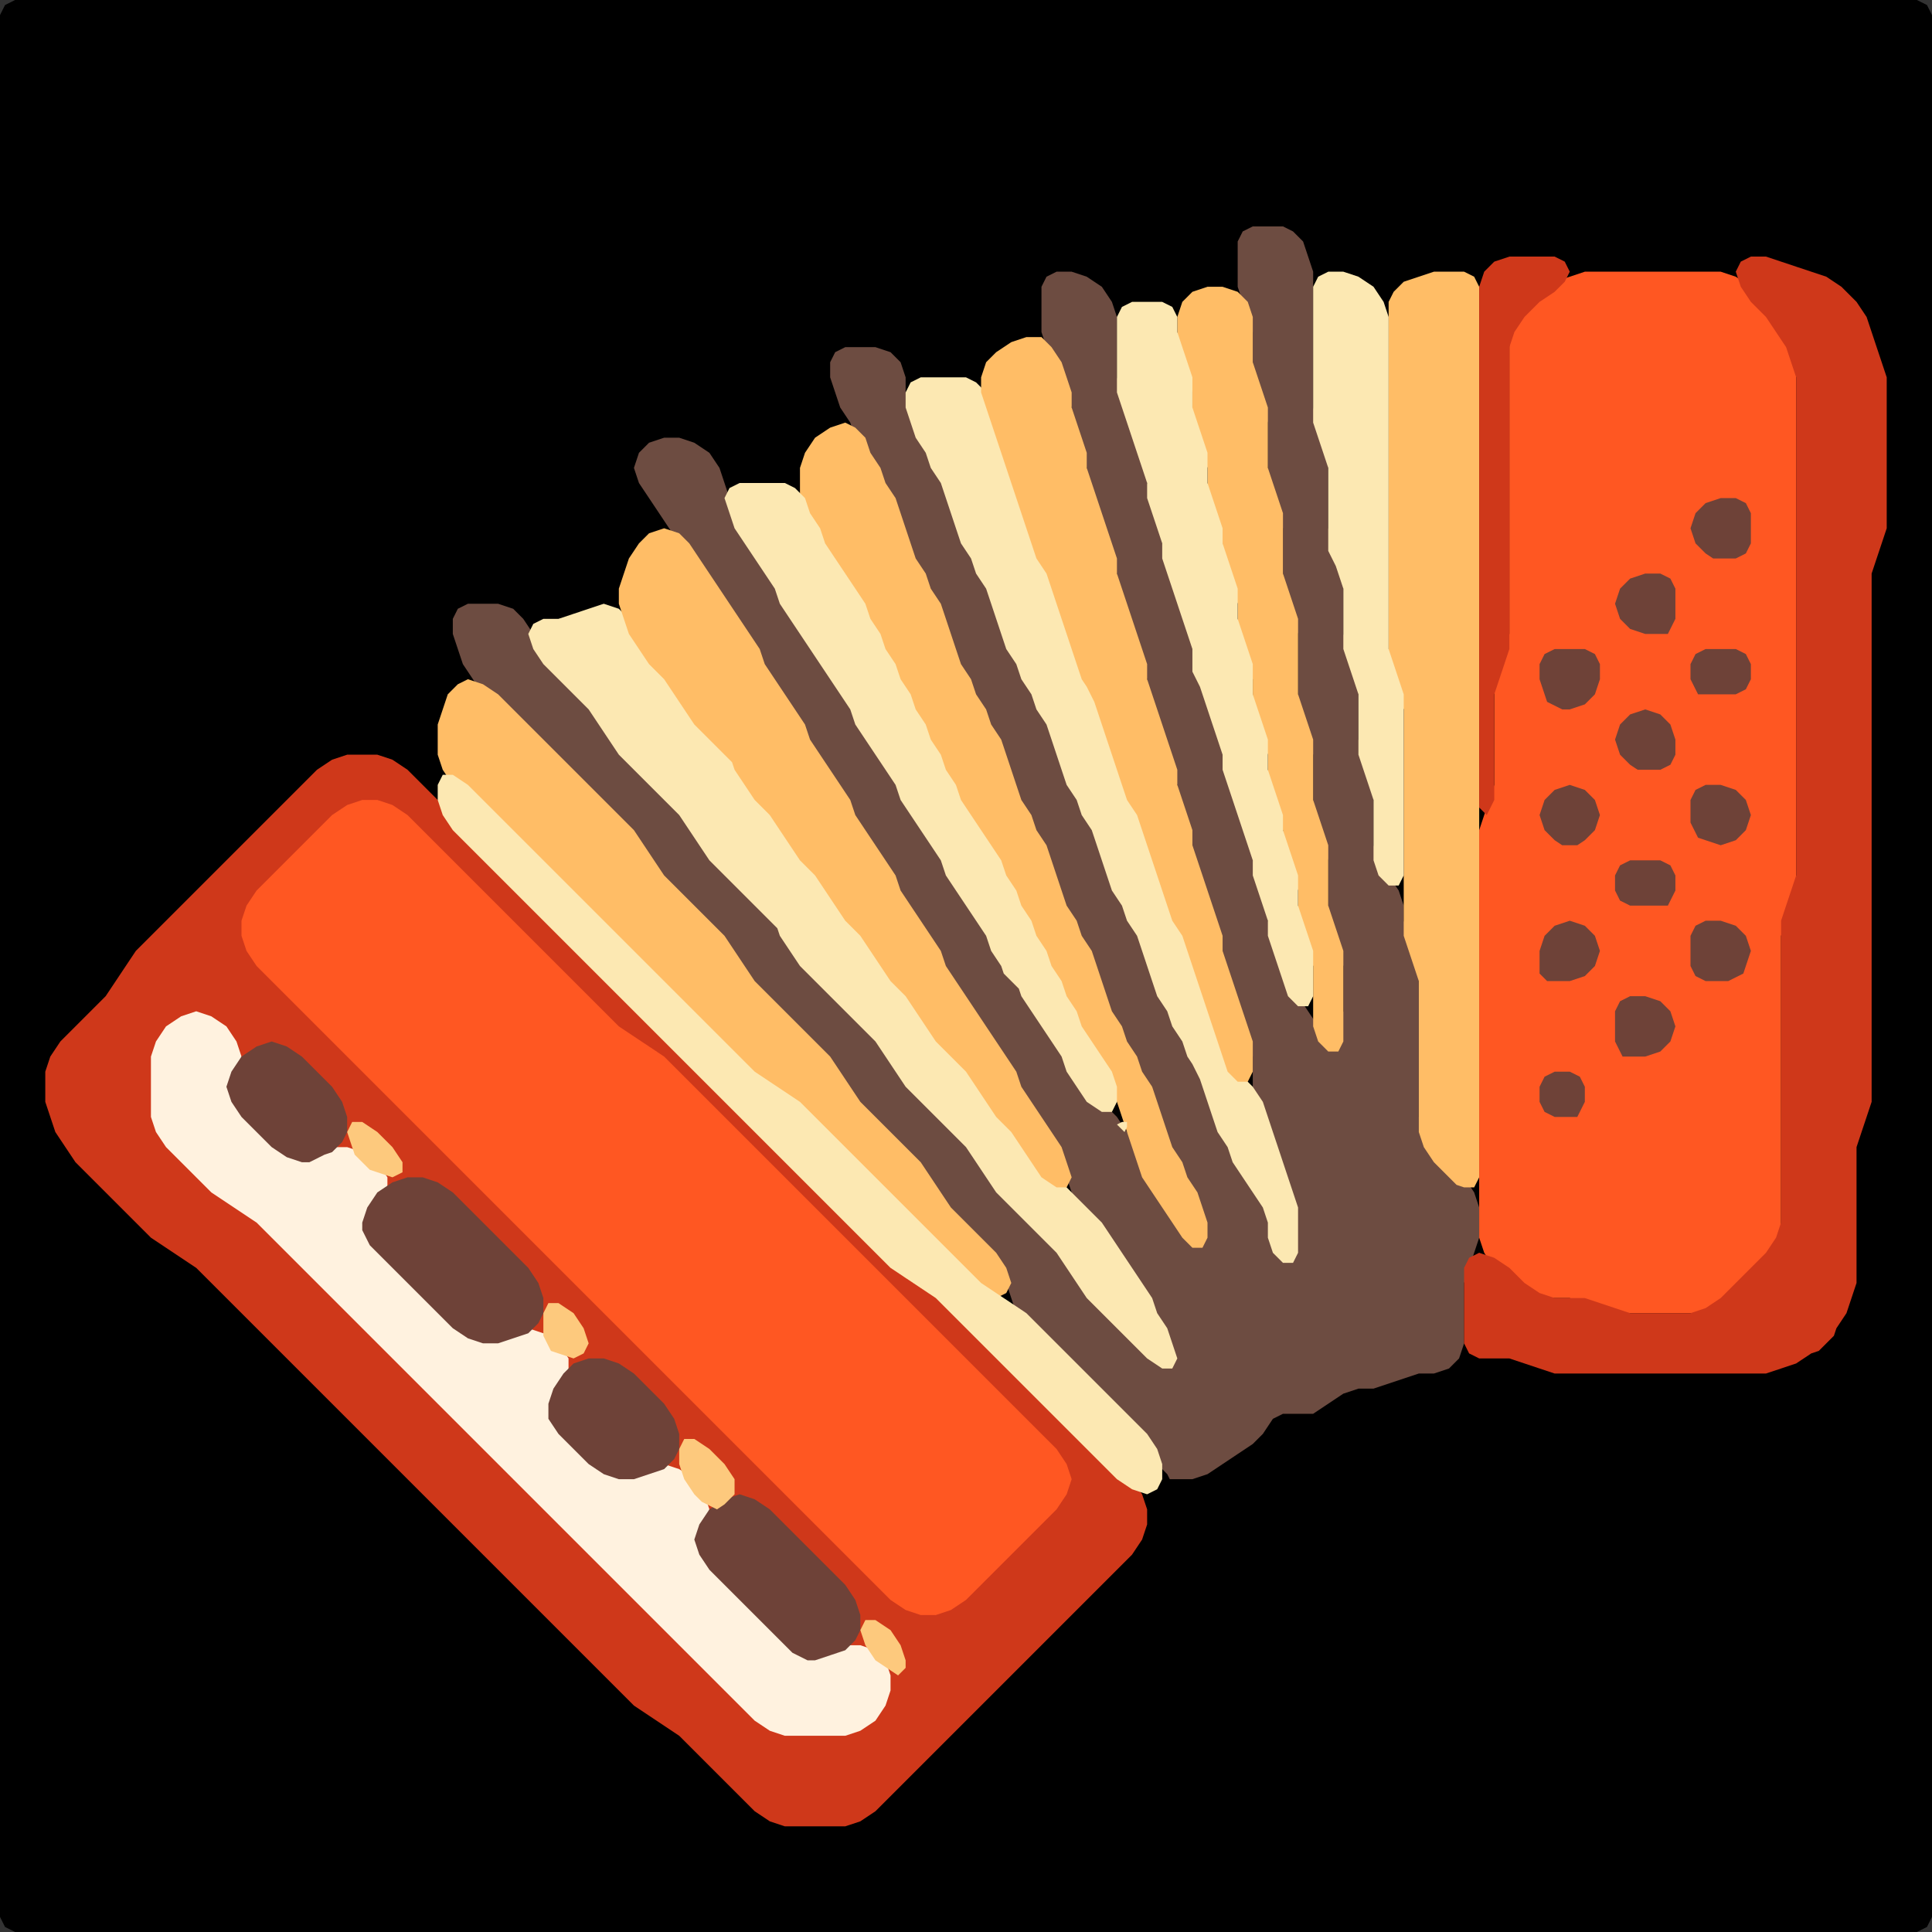 <?xml version="1.0" encoding="UTF-8" standalone="no"?>
<!DOCTYPE svg PUBLIC "-//W3C//DTD SVG 1.1//EN"
"http://www.w3.org/Graphics/SVG/1.1/DTD/svg11.dtd">
<svg width="128" height="128" xmlns="http://www.w3.org/2000/svg" version="1.1">
<rect width="100%" height="100%" fill="#333333" stroke="none"/>
<path d="M 5.5 128.0 L 6.0 128.0 L 7.0 128.0 L 8.0 128.0 L 9.0 128.0 L 10.0 128.0 L 11.0 128.0 L 12.0 128.0 L 13.0 128.0 L 14.0 128.0 L 15.0 128.0 L 16.0 128.0 L 17.0 128.0 L 18.0 128.0 L 19.0 128.0 L 20.0 128.0 L 21.0 128.0 L 22.0 128.0 L 23.0 128.0 L 24.0 128.0 L 25.0 128.0 L 26.0 128.0 L 27.0 128.0 L 28.0 128.0 L 29.0 128.0 L 30.0 128.0 L 31.0 128.0 L 32.0 128.0 L 33.0 128.0 L 34.0 128.0 L 35.0 128.0 L 36.0 128.0 L 37.0 128.0 L 38.0 128.0 L 39.0 128.0 L 40.0 128.0 L 41.0 128.0 L 42.0 128.0 L 43.0 128.0 L 44.0 128.0 L 45.0 128.0 L 46.0 128.0 L 47.0 128.0 L 48.0 128.0 L 49.0 128.0 L 50.0 128.0 L 51.0 128.0 L 52.0 128.0 L 53.0 128.0 L 54.0 128.0 L 55.0 128.0 L 56.0 128.0 L 57.0 128.0 L 58.0 128.0 L 59.0 128.0 L 60.0 128.0 L 61.0 128.0 L 62.0 128.0 L 63.0 128.0 L 64.0 128.0 L 65.0 128.0 L 66.0 128.0 L 67.0 128.0 L 68.0 128.0 L 69.0 128.0 L 70.0 128.0 L 71.0 128.0 L 72.0 128.0 L 73.0 128.0 L 74.0 128.0 L 75.0 128.0 L 76.0 128.0 L 77.0 128.0 L 78.0 128.0 L 79.0 128.0 L 80.0 128.0 L 81.0 128.0 L 82.0 128.0 L 83.0 128.0 L 84.0 128.0 L 85.0 128.0 L 86.0 128.0 L 87.0 128.0 L 88.0 128.0 L 89.0 128.0 L 90.0 128.0 L 91.0 128.0 L 92.0 128.0 L 93.0 128.0 L 94.0 128.0 L 95.0 128.0 L 96.0 128.0 L 97.0 128.0 L 98.0 128.0 L 99.0 128.0 L 100.0 128.0 L 101.0 128.0 L 102.0 128.0 L 103.0 128.0 L 104.0 128.0 L 105.0 128.0 L 106.0 128.0 L 107.0 128.0 L 108.0 128.0 L 109.0 128.0 L 110.0 128.0 L 111.0 128.0 L 112.0 128.0 L 113.0 128.0 L 114.0 128.0 L 115.0 128.0 L 116.0 128.0 L 117.0 128.0 L 118.0 128.0 L 119.0 128.0 L 120.0 128.0 L 121.0 128.0 L 122.0 128.0 L 123.0 128.0 L 124.0 128.0 L 125.0 128.0 L 126.0 128.0 L 127.0 128.0 L 127.667 127.667 L 128.0 127.0 L 128.0 126.0 L 128.0 125.0 L 128.0 124.0 L 128.0 123.0 L 128.0 122.0 L 128.0 121.0 L 128.0 120.0 L 128.0 119.0 L 128.0 118.0 L 128.0 117.0 L 128.0 116.0 L 128.0 115.0 L 128.0 114.0 L 128.0 113.0 L 128.0 112.0 L 128.0 111.0 L 128.0 110.0 L 128.0 109.0 L 128.0 108.0 L 128.0 107.0 L 128.0 106.0 L 128.0 105.0 L 128.0 104.0 L 128.0 103.0 L 128.0 102.0 L 128.0 101.0 L 128.0 100.0 L 128.0 99.0 L 128.0 98.0 L 128.0 97.0 L 128.0 96.0 L 128.0 95.0 L 128.0 94.0 L 128.0 93.0 L 128.0 92.0 L 128.0 91.0 L 128.0 90.0 L 128.0 89.0 L 128.0 88.0 L 128.0 87.0 L 128.0 86.0 L 128.0 85.0 L 128.0 84.0 L 128.0 83.0 L 128.0 82.0 L 128.0 81.0 L 128.0 80.0 L 128.0 79.0 L 128.0 78.0 L 128.0 77.0 L 128.0 76.0 L 128.0 75.0 L 128.0 74.0 L 128.0 73.0 L 128.0 72.0 L 128.0 71.0 L 128.0 70.0 L 128.0 69.0 L 128.0 68.0 L 128.0 67.0 L 128.0 66.0 L 128.0 65.0 L 128.0 64.0 L 128.0 63.0 L 128.0 62.0 L 128.0 61.0 L 128.0 60.0 L 128.0 59.0 L 128.0 58.0 L 128.0 57.0 L 128.0 56.0 L 128.0 55.0 L 128.0 54.0 L 128.0 53.0 L 128.0 52.0 L 128.0 51.0 L 128.0 50.0 L 128.0 49.0 L 128.0 48.0 L 128.0 47.0 L 128.0 46.0 L 128.0 45.0 L 128.0 44.0 L 128.0 43.0 L 128.0 42.0 L 128.0 41.0 L 128.0 40.0 L 128.0 39.0 L 128.0 38.0 L 128.0 37.0 L 128.0 36.0 L 128.0 35.0 L 128.0 34.0 L 128.0 33.0 L 128.0 32.0 L 128.0 31.0 L 128.0 30.0 L 128.0 29.0 L 128.0 28.0 L 128.0 27.0 L 128.0 26.0 L 128.0 25.0 L 128.0 24.0 L 128.0 23.0 L 128.0 22.0 L 128.0 21.0 L 128.0 20.0 L 128.0 19.0 L 128.0 18.0 L 128.0 17.0 L 128.0 16.0 L 128.0 15.0 L 128.0 14.0 L 128.0 13.0 L 128.0 12.0 L 128.0 11.0 L 128.0 10.0 L 128.0 9.0 L 128.0 8.0 L 128.0 7.0 L 128.0 6.0 L 128.0 5.0 L 128.0 4.0 L 128.0 3.0 L 128.0 2.0 L 128.0 1.0 L 127.667 0.333 L 127.0 0.0 L 126.0 0.0 L 125.0 0.0 L 124.0 0.0 L 123.0 0.0 L 122.0 0.0 L 121.0 0.0 L 120.0 0.0 L 119.0 0.0 L 118.0 0.0 L 117.0 0.0 L 116.0 0.0 L 115.0 0.0 L 114.0 0.0 L 113.0 0.0 L 112.0 0.0 L 111.0 0.0 L 110.0 0.0 L 109.0 0.0 L 108.0 0.0 L 107.0 0.0 L 106.0 0.0 L 105.0 0.0 L 104.0 0.0 L 103.0 0.0 L 102.0 0.0 L 101.0 0.0 L 100.0 0.0 L 99.0 0.0 L 98.0 0.0 L 97.0 0.0 L 96.0 0.0 L 95.0 0.0 L 94.0 0.0 L 93.0 0.0 L 92.0 0.0 L 91.0 0.0 L 90.0 0.0 L 89.0 0.0 L 88.0 0.0 L 87.0 0.0 L 86.0 0.0 L 85.0 0.0 L 84.0 0.0 L 83.0 0.0 L 82.0 0.0 L 81.0 0.0 L 80.0 0.0 L 79.0 0.0 L 78.0 0.0 L 77.0 0.0 L 76.0 0.0 L 75.0 0.0 L 74.0 0.0 L 73.0 0.0 L 72.0 0.0 L 71.0 0.0 L 70.0 0.0 L 69.0 0.0 L 68.0 0.0 L 67.0 0.0 L 66.0 0.0 L 65.0 0.0 L 64.0 0.0 L 63.0 0.0 L 62.0 0.0 L 61.0 0.0 L 60.0 0.0 L 59.0 0.0 L 58.0 0.0 L 57.0 0.0 L 56.0 0.0 L 55.0 0.0 L 54.0 0.0 L 53.0 0.0 L 52.0 0.0 L 51.0 0.0 L 50.0 0.0 L 49.0 0.0 L 48.0 0.0 L 47.0 0.0 L 46.0 0.0 L 45.0 0.0 L 44.0 0.0 L 43.0 0.0 L 42.0 0.0 L 41.0 0.0 L 40.0 0.0 L 39.0 0.0 L 38.0 0.0 L 37.0 0.0 L 36.0 0.0 L 35.0 0.0 L 34.0 0.0 L 33.0 0.0 L 32.0 0.0 L 31.0 0.0 L 30.0 0.0 L 29.0 0.0 L 28.0 0.0 L 27.0 0.0 L 26.0 0.0 L 25.0 0.0 L 24.0 0.0 L 23.0 0.0 L 22.0 0.0 L 21.0 0.0 L 20.0 0.0 L 19.0 0.0 L 18.0 0.0 L 17.0 0.0 L 16.0 0.0 L 15.0 0.0 L 14.0 0.0 L 13.0 0.0 L 12.0 0.0 L 11.0 0.0 L 10.0 0.0 L 9.0 0.0 L 8.0 0.0 L 7.0 0.0 L 6.0 0.0 L 5.0 0.0 L 4.0 0.0 L 3.0 0.0 L 2.0 0.0 L 1.0 0.0 L 0.333 0.333 L 0.0 1.0 L 0.0 2.0 L 0.0 3.0 L 0.0 4.0 L 0.0 5.0 L 0.0 6.0 L 0.0 7.0 L 0.0 8.0 L 0.0 9.0 L 0.0 10.0 L 0.0 11.0 L 0.0 12.0 L 0.0 13.0 L 0.0 14.0 L 0.0 15.0 L 0.0 16.0 L 0.0 17.0 L 0.0 18.0 L 0.0 19.0 L 0.0 20.0 L 0.0 21.0 L 0.0 22.0 L 0.0 23.0 L 0.0 24.0 L 0.0 25.0 L 0.0 26.0 L 0.0 27.0 L 0.0 28.0 L 0.0 29.0 L 0.0 30.0 L 0.0 31.0 L 0.0 32.0 L 0.0 33.0 L 0.0 34.0 L 0.0 35.0 L 0.0 36.0 L 0.0 37.0 L 0.0 38.0 L 0.0 39.0 L 0.0 40.0 L 0.0 41.0 L 0.0 42.0 L 0.0 43.0 L 0.0 44.0 L 0.0 45.0 L 0.0 46.0 L 0.0 47.0 L 0.0 48.0 L 0.0 49.0 L 0.0 50.0 L 0.0 51.0 L 0.0 52.0 L 0.0 53.0 L 0.0 54.0 L 0.0 55.0 L 0.0 56.0 L 0.0 57.0 L 0.0 58.0 L 0.0 59.0 L 0.0 60.0 L 0.0 61.0 L 0.0 62.0 L 0.0 63.0 L 0.0 64.0 L 0.0 65.0 L 0.0 66.0 L 0.0 67.0 L 0.0 68.0 L 0.0 69.0 L 0.0 70.0 L 0.0 71.0 L 0.0 72.0 L 0.0 73.0 L 0.0 74.0 L 0.0 75.0 L 0.0 76.0 L 0.0 77.0 L 0.0 78.0 L 0.0 79.0 L 0.0 80.0 L 0.0 81.0 L 0.0 82.0 L 0.0 83.0 L 0.0 84.0 L 0.0 85.0 L 0.0 86.0 L 0.0 87.0 L 0.0 88.0 L 0.0 89.0 L 0.0 90.0 L 0.0 91.0 L 0.0 92.0 L 0.0 93.0 L 0.0 94.0 L 0.0 95.0 L 0.0 96.0 L 0.0 97.0 L 0.0 98.0 L 0.0 99.0 L 0.0 100.0 L 0.0 101.0 L 0.0 102.0 L 0.0 103.0 L 0.0 104.0 L 0.0 105.0 L 0.0 106.0 L 0.0 107.0 L 0.0 108.0 L 0.0 109.0 L 0.0 110.0 L 0.0 111.0 L 0.0 112.0 L 0.0 113.0 L 0.0 114.0 L 0.0 115.0 L 0.0 116.0 L 0.0 117.0 L 0.0 118.0 L 0.0 119.0 L 0.0 120.0 L 0.0 121.0 L 0.0 122.0 L 0.0 123.0 L 0.0 124.0 L 0.0 125.0 L 0.0 126.0 L 0.0 127.0 L 0.333 127.667 L 1.0 128.0 L 2.0 128.0 L 3.0 128.0 L 4.0 128.0 L 4.5 128.0 Z" stroke="none" fill="rgb(0,0,0)" />
<path d="M 78.5 98.0 L 79.0 98.0 L 80.0 97.667 L 81.0 97.0 L 82.0 96.333 L 83.0 95.667 L 83.667 95.0 L 84.333 94.0 L 85.0 93.667 L 86.0 93.667 L 87.0 93.667 L 88.0 93.0 L 89.0 92.333 L 90.0 92.0 L 91.0 92.0 L 92.0 91.667 L 93.0 91.333 L 94.0 91.0 L 95.0 91.0 L 96.0 90.667 L 96.667 90.0 L 97.0 89.0 L 97.0 88.0 L 97.0 87.0 L 97.0 86.0 L 97.0 85.0 L 97.333 84.0 L 97.667 83.0 L 98.0 82.0 L 98.0 81.0 L 98.0 80.0 L 97.667 79.0 L 97.0 78.0 L 96.0 77.0 L 95.0 76.0 L 94.333 75.0 L 94.0 74.0 L 94.0 73.0 L 94.0 72.0 L 94.0 71.0 L 94.0 70.0 L 94.0 69.0 L 94.0 68.0 L 94.0 67.0 L 94.0 66.0 L 94.0 65.0 L 94.0 64.0 L 93.667 63.0 L 93.333 62.0 L 93.0 61.0 L 93.0 60.0 L 92.667 59.0 L 92.0 58.0 L 91.333 57.0 L 91.0 56.0 L 91.0 55.0 L 91.0 54.0 L 91.0 53.0 L 91.0 52.0 L 90.667 51.0 L 90.333 50.0 L 90.0 49.0 L 90.0 48.0 L 90.0 47.0 L 90.0 46.0 L 90.0 45.0 L 89.667 44.0 L 89.333 43.0 L 89.0 42.0 L 89.0 41.0 L 89.0 40.0 L 89.0 39.0 L 89.0 38.0 L 88.667 37.0 L 88.333 36.0 L 88.0 35.0 L 88.0 34.0 L 88.0 33.0 L 88.0 32.0 L 88.0 31.0 L 88.0 30.0 L 87.667 29.0 L 87.333 28.0 L 87.0 27.0 L 87.0 26.0 L 87.0 25.0 L 87.0 24.0 L 87.0 23.0 L 87.0 22.0 L 87.0 21.0 L 87.0 20.0 L 87.0 19.0 L 87.0 18.0 L 86.667 17.0 L 86.333 16.0 L 85.667 15.333 L 85.0 15.0 L 84.0 15.0 L 83.0 15.0 L 82.333 15.333 L 82.0 16.0 L 82.0 17.0 L 82.0 18.0 L 82.0 19.0 L 82.333 20.0 L 82.667 21.0 L 83.0 22.0 L 83.0 23.0 L 83.0 24.0 L 83.0 25.0 L 83.333 26.0 L 83.667 27.0 L 84.0 28.0 L 84.0 29.0 L 84.0 30.0 L 84.0 31.0 L 84.0 32.0 L 84.333 33.0 L 84.667 34.0 L 85.0 35.0 L 85.0 36.0 L 85.0 37.0 L 85.0 38.0 L 85.0 39.0 L 85.333 40.0 L 85.667 41.0 L 86.0 42.0 L 86.0 43.0 L 86.0 44.0 L 86.0 45.0 L 86.0 46.0 L 86.0 47.0 L 86.333 48.0 L 86.667 49.0 L 87.0 50.0 L 87.0 51.0 L 87.0 52.0 L 87.0 53.0 L 87.0 54.0 L 87.333 55.0 L 87.667 56.0 L 88.0 57.0 L 88.0 58.0 L 88.0 59.0 L 88.0 60.0 L 88.0 61.0 L 88.333 62.0 L 88.667 63.0 L 89.0 64.0 L 89.0 65.0 L 89.0 66.0 L 89.0 67.0 L 88.667 68.0 L 88.0 68.333 L 87.333 68.0 L 86.667 67.0 L 86.0 66.0 L 85.333 65.0 L 85.0 64.0 L 84.667 63.0 L 84.333 62.0 L 84.0 61.0 L 84.0 60.0 L 83.667 59.0 L 83.333 58.0 L 83.0 57.0 L 83.0 56.0 L 82.667 55.0 L 82.333 54.0 L 82.0 53.0 L 81.667 52.0 L 81.333 51.0 L 81.0 50.0 L 81.0 49.0 L 80.667 48.0 L 80.333 47.0 L 80.0 46.0 L 79.667 45.0 L 79.333 44.0 L 79.0 43.0 L 79.0 42.0 L 78.667 41.0 L 78.333 40.0 L 78.0 39.0 L 77.667 38.0 L 77.333 37.0 L 77.0 36.0 L 77.0 35.0 L 76.667 34.0 L 76.333 33.0 L 76.0 32.0 L 76.0 31.0 L 75.667 30.0 L 75.333 29.0 L 75.0 28.0 L 74.667 27.0 L 74.333 26.0 L 74.0 25.0 L 74.0 24.0 L 74.0 23.0 L 74.0 22.0 L 74.0 21.0 L 73.667 20.0 L 73.0 19.0 L 72.0 18.333 L 71.0 18.0 L 70.0 18.0 L 69.333 18.333 L 69.0 19.0 L 69.0 20.0 L 69.0 21.0 L 69.0 22.0 L 69.333 23.0 L 69.667 24.0 L 70.333 25.0 L 70.667 26.0 L 71.0 27.0 L 71.0 28.0 L 71.333 29.0 L 71.667 30.0 L 72.0 31.0 L 72.0 32.0 L 72.333 33.0 L 72.667 34.0 L 73.0 35.0 L 73.333 36.0 L 73.667 37.0 L 74.0 38.0 L 74.0 39.0 L 74.333 40.0 L 74.667 41.0 L 75.0 42.0 L 75.333 43.0 L 75.667 44.0 L 76.0 45.0 L 76.0 46.0 L 76.333 47.0 L 76.667 48.0 L 77.0 49.0 L 77.333 50.0 L 77.667 51.0 L 78.0 52.0 L 78.0 53.0 L 78.333 54.0 L 78.667 55.0 L 79.0 56.0 L 79.0 57.0 L 79.333 58.0 L 79.667 59.0 L 80.0 60.0 L 80.333 61.0 L 80.667 62.0 L 81.0 63.0 L 81.0 64.0 L 81.333 65.0 L 81.667 66.0 L 82.0 67.0 L 82.333 68.0 L 82.667 69.0 L 83.0 70.0 L 83.0 71.0 L 83.0 72.0 L 83.333 73.0 L 83.667 74.0 L 84.0 75.0 L 84.333 76.0 L 84.667 77.0 L 84.667 78.0 L 84.0 78.333 L 83.0 78.0 L 82.333 77.0 L 81.667 76.0 L 81.333 75.0 L 80.667 74.0 L 80.333 73.0 L 80.0 72.0 L 79.667 71.0 L 79.333 70.0 L 78.667 69.0 L 78.333 68.0 L 77.667 67.0 L 77.333 66.0 L 76.667 65.0 L 76.333 64.0 L 76.0 63.0 L 75.667 62.0 L 75.333 61.0 L 74.667 60.0 L 74.333 59.0 L 73.667 58.0 L 73.333 57.0 L 73.0 56.0 L 72.667 55.0 L 72.333 54.0 L 71.667 53.0 L 71.333 52.0 L 70.667 51.0 L 70.333 50.0 L 70.0 49.0 L 69.667 48.0 L 69.333 47.0 L 68.667 46.0 L 68.333 45.0 L 67.667 44.0 L 67.333 43.0 L 66.667 42.0 L 66.333 41.0 L 66.0 40.0 L 65.667 39.0 L 65.333 38.0 L 64.667 37.0 L 64.333 36.0 L 63.667 35.0 L 63.333 34.0 L 63.0 33.0 L 62.667 32.0 L 62.333 31.0 L 61.667 30.0 L 61.333 29.0 L 60.667 28.0 L 60.333 27.0 L 60.0 26.0 L 60.0 25.0 L 59.667 24.0 L 59.0 23.333 L 58.0 23.0 L 57.0 23.0 L 56.0 23.0 L 55.333 23.333 L 55.0 24.0 L 55.0 25.0 L 55.333 26.0 L 55.667 27.0 L 56.333 28.0 L 56.667 29.0 L 57.333 30.0 L 57.667 31.0 L 58.333 32.0 L 58.667 33.0 L 59.333 34.0 L 59.667 35.0 L 60.0 36.0 L 60.333 37.0 L 60.667 38.0 L 61.333 39.0 L 61.667 40.0 L 62.333 41.0 L 62.667 42.0 L 63.0 43.0 L 63.333 44.0 L 63.667 45.0 L 64.333 46.0 L 64.667 47.0 L 65.333 48.0 L 65.667 49.0 L 66.333 50.0 L 66.667 51.0 L 67.0 52.0 L 67.333 53.0 L 67.667 54.0 L 68.333 55.0 L 68.667 56.0 L 69.333 57.0 L 69.667 58.0 L 70.0 59.0 L 70.333 60.0 L 70.667 61.0 L 71.333 62.0 L 71.667 63.0 L 72.333 64.0 L 72.667 65.0 L 73.0 66.0 L 73.333 67.0 L 73.667 68.0 L 74.333 69.0 L 74.667 70.0 L 75.333 71.0 L 75.667 72.0 L 76.333 73.0 L 76.667 74.0 L 77.0 75.0 L 76.667 76.0 L 76.0 76.333 L 75.333 76.0 L 74.667 75.0 L 74.0 74.0 L 73.0 73.0 L 72.0 72.0 L 71.333 71.0 L 70.667 70.0 L 70.333 69.0 L 69.667 68.0 L 69.0 67.0 L 68.333 66.0 L 67.667 65.0 L 67.0 64.0 L 66.333 63.0 L 65.667 62.0 L 65.333 61.0 L 64.667 60.0 L 64.0 59.0 L 63.333 58.0 L 62.667 57.0 L 62.333 56.0 L 61.667 55.0 L 61.0 54.0 L 60.333 53.0 L 59.667 52.0 L 59.333 51.0 L 58.667 50.0 L 58.0 49.0 L 57.333 48.0 L 56.667 47.0 L 56.333 46.0 L 55.667 45.0 L 55.0 44.0 L 54.333 43.0 L 53.667 42.0 L 53.0 41.0 L 52.333 40.0 L 51.667 39.0 L 51.333 38.0 L 50.667 37.0 L 50.0 36.0 L 49.333 35.0 L 48.667 34.0 L 48.333 33.0 L 48.0 32.0 L 47.667 31.0 L 47.0 30.0 L 46.0 29.333 L 45.0 29.0 L 44.0 29.0 L 43.0 29.333 L 42.333 30.0 L 42.0 31.0 L 42.333 32.0 L 43.0 33.0 L 43.667 34.0 L 44.333 35.0 L 45.0 36.0 L 45.667 37.0 L 46.333 38.0 L 47.0 39.0 L 47.667 40.0 L 48.333 41.0 L 49.0 42.0 L 49.667 43.0 L 50.333 44.0 L 50.667 45.0 L 51.333 46.0 L 52.0 47.0 L 52.667 48.0 L 53.333 49.0 L 53.667 50.0 L 54.333 51.0 L 55.0 52.0 L 55.667 53.0 L 56.333 54.0 L 56.667 55.0 L 57.333 56.0 L 58.0 57.0 L 58.667 58.0 L 59.333 59.0 L 59.667 60.0 L 60.333 61.0 L 61.0 62.0 L 61.667 63.0 L 62.333 64.0 L 62.667 65.0 L 63.333 66.0 L 64.0 67.0 L 64.667 68.0 L 65.333 69.0 L 66.0 70.0 L 66.667 71.0 L 67.333 72.0 L 67.667 73.0 L 68.333 74.0 L 69.0 75.0 L 69.667 76.0 L 70.333 77.0 L 70.667 78.0 L 71.0 79.0 L 71.333 80.0 L 72.0 81.0 L 73.0 82.0 L 73.667 83.0 L 74.333 84.0 L 75.0 85.0 L 75.667 86.0 L 75.667 87.0 L 75.0 87.333 L 74.0 87.0 L 73.0 86.0 L 72.0 85.0 L 71.333 84.0 L 70.667 83.0 L 70.0 82.0 L 69.0 81.0 L 68.0 80.0 L 67.0 79.0 L 66.0 78.0 L 65.333 77.0 L 64.667 76.0 L 64.0 75.0 L 63.0 74.0 L 62.0 73.0 L 61.0 72.0 L 60.0 71.0 L 59.333 70.0 L 58.667 69.0 L 58.0 68.0 L 57.0 67.0 L 56.0 66.0 L 55.0 65.0 L 54.0 64.0 L 53.0 63.0 L 52.333 62.0 L 51.667 61.0 L 51.0 60.0 L 50.0 59.0 L 49.0 58.0 L 48.0 57.0 L 47.0 56.0 L 46.333 55.0 L 45.667 54.0 L 45.0 53.0 L 44.0 52.0 L 43.0 51.0 L 42.0 50.0 L 41.0 49.0 L 40.333 48.0 L 39.667 47.0 L 39.0 46.0 L 38.0 45.0 L 37.0 44.0 L 36.0 43.0 L 35.333 42.0 L 34.667 41.0 L 34.0 40.333 L 33.0 40.0 L 32.0 40.0 L 31.0 40.0 L 30.333 40.333 L 30.0 41.0 L 30.0 42.0 L 30.333 43.0 L 30.667 44.0 L 31.333 45.0 L 32.0 46.0 L 33.0 47.0 L 34.0 48.0 L 35.0 49.0 L 36.0 50.0 L 37.0 51.0 L 38.0 52.0 L 39.0 53.0 L 40.0 54.0 L 41.0 55.0 L 42.0 56.0 L 42.667 57.0 L 43.333 58.0 L 44.0 59.0 L 45.0 60.0 L 46.0 61.0 L 47.0 62.0 L 48.0 63.0 L 48.667 64.0 L 49.333 65.0 L 50.0 66.0 L 51.0 67.0 L 52.0 68.0 L 53.0 69.0 L 54.0 70.0 L 55.0 71.0 L 55.667 72.0 L 56.333 73.0 L 57.0 74.0 L 58.0 75.0 L 59.0 76.0 L 60.0 77.0 L 61.0 78.0 L 61.667 79.0 L 62.333 80.0 L 63.0 81.0 L 64.0 82.0 L 65.0 83.0 L 66.0 84.0 L 66.667 85.0 L 67.0 86.0 L 67.333 87.0 L 68.0 88.0 L 69.0 89.0 L 70.0 90.0 L 71.0 91.0 L 72.0 92.0 L 73.0 93.0 L 74.0 94.0 L 75.0 95.0 L 76.0 96.0 L 76.667 97.0 L 77.333 97.667 L 77.5 98.0 Z" stroke="none" fill="rgb(109,76,65)" />
<path d="M 69.5 108.5 L 70.0 108.0 L 71.0 107.0 L 72.0 106.0 L 73.0 105.0 L 74.0 104.0 L 75.0 103.0 L 75.667 102.0 L 76.0 101.0 L 76.0 100.0 L 75.667 99.0 L 75.0 98.0 L 74.0 97.0 L 73.0 96.0 L 72.0 95.0 L 71.0 94.0 L 70.0 93.0 L 69.0 92.0 L 68.0 91.0 L 67.0 90.0 L 66.0 89.0 L 65.0 88.0 L 64.0 87.0 L 63.0 86.0 L 62.0 85.333 L 61.0 84.667 L 60.0 84.0 L 59.0 83.0 L 58.0 82.0 L 57.0 81.0 L 56.0 80.0 L 55.0 79.0 L 54.0 78.0 L 53.0 77.0 L 52.0 76.0 L 51.0 75.0 L 50.0 74.0 L 49.0 73.0 L 48.0 72.0 L 47.0 71.0 L 46.0 70.0 L 45.0 69.0 L 44.0 68.0 L 43.0 67.0 L 42.0 66.0 L 41.0 65.0 L 40.0 64.0 L 39.0 63.0 L 38.0 62.0 L 37.0 61.0 L 36.0 60.0 L 35.0 59.0 L 34.0 58.0 L 33.0 57.0 L 32.0 56.0 L 31.0 55.0 L 30.0 54.0 L 29.0 53.0 L 28.0 52.0 L 27.0 51.0 L 26.0 50.333 L 25.0 50.0 L 24.0 50.0 L 23.0 50.0 L 22.0 50.333 L 21.0 51.0 L 20.0 52.0 L 19.0 53.0 L 18.0 54.0 L 17.0 55.0 L 16.0 56.0 L 15.0 57.0 L 14.0 58.0 L 13.0 59.0 L 12.0 60.0 L 11.0 61.0 L 10.0 62.0 L 9.0 63.0 L 8.333 64.0 L 7.667 65.0 L 7.0 66.0 L 6.0 67.0 L 5.0 68.0 L 4.0 69.0 L 3.333 70.0 L 3.0 71.0 L 3.0 72.0 L 3.0 73.0 L 3.333 74.0 L 3.667 75.0 L 4.333 76.0 L 5.0 77.0 L 6.0 78.0 L 7.0 79.0 L 8.0 80.0 L 9.0 81.0 L 10.0 82.0 L 11.0 82.667 L 12.0 83.333 L 13.0 84.0 L 14.0 85.0 L 15.0 86.0 L 16.0 87.0 L 17.0 88.0 L 18.0 89.0 L 19.0 90.0 L 20.0 91.0 L 21.0 92.0 L 22.0 93.0 L 23.0 94.0 L 24.0 95.0 L 25.0 96.0 L 26.0 97.0 L 27.0 98.0 L 28.0 99.0 L 29.0 100.0 L 30.0 101.0 L 31.0 102.0 L 32.0 103.0 L 33.0 104.0 L 34.0 105.0 L 35.0 106.0 L 36.0 107.0 L 37.0 108.0 L 38.0 109.0 L 39.0 110.0 L 40.0 111.0 L 41.0 112.0 L 42.0 113.0 L 43.0 113.667 L 44.0 114.333 L 45.0 115.0 L 46.0 116.0 L 47.0 117.0 L 48.0 118.0 L 49.0 119.0 L 50.0 120.0 L 51.0 120.667 L 52.0 121.0 L 53.0 121.0 L 54.0 121.0 L 55.0 121.0 L 56.0 121.0 L 57.0 120.667 L 58.0 120.0 L 59.0 119.0 L 60.0 118.0 L 61.0 117.0 L 62.0 116.0 L 63.0 115.0 L 64.0 114.0 L 65.0 113.0 L 66.0 112.0 L 67.0 111.0 L 68.0 110.0 L 68.5 109.5 Z" stroke="none" fill="rgb(207,56,26)" />
<path d="M 103.5 86.0 L 104.0 86.0 L 105.0 86.333 L 106.0 86.667 L 107.0 87.0 L 108.0 87.0 L 109.0 87.0 L 110.0 87.0 L 111.0 87.0 L 112.0 87.0 L 113.0 87.0 L 114.0 86.667 L 115.0 86.0 L 116.0 85.0 L 117.0 84.0 L 117.667 83.0 L 118.0 82.0 L 118.0 81.0 L 118.0 80.0 L 118.0 79.0 L 118.0 78.0 L 118.0 77.0 L 118.0 76.0 L 118.0 75.0 L 118.0 74.0 L 118.0 73.0 L 118.0 72.0 L 118.0 71.0 L 118.0 70.0 L 118.0 69.0 L 118.0 68.0 L 118.0 67.0 L 118.0 66.0 L 118.0 65.0 L 118.0 64.0 L 118.0 63.0 L 118.0 62.0 L 118.333 61.0 L 118.667 60.0 L 119.0 59.0 L 119.0 58.0 L 119.0 57.0 L 119.0 56.0 L 119.0 55.0 L 119.0 54.0 L 119.0 53.0 L 119.0 52.0 L 119.0 51.0 L 119.0 50.0 L 119.0 49.0 L 119.0 48.0 L 119.0 47.0 L 119.0 46.0 L 119.0 45.0 L 119.0 44.0 L 119.0 43.0 L 119.0 42.0 L 119.0 41.0 L 119.0 40.0 L 119.0 39.0 L 119.0 38.0 L 119.0 37.0 L 119.0 36.0 L 119.0 35.0 L 119.0 34.0 L 119.0 33.0 L 119.0 32.0 L 119.0 31.0 L 119.0 30.0 L 119.0 29.0 L 119.0 28.0 L 119.0 27.0 L 119.0 26.0 L 119.0 25.0 L 119.0 24.0 L 118.667 23.0 L 118.333 22.0 L 117.667 21.0 L 117.0 20.0 L 116.0 19.0 L 115.0 18.333 L 114.0 18.0 L 113.0 18.0 L 112.0 18.0 L 111.0 18.0 L 110.0 18.0 L 109.0 18.0 L 108.0 18.0 L 107.0 18.0 L 106.0 18.0 L 105.0 18.0 L 104.0 18.333 L 103.0 18.667 L 102.0 19.333 L 101.0 20.0 L 100.333 21.0 L 100.0 22.0 L 100.0 23.0 L 100.0 24.0 L 100.0 25.0 L 100.0 26.0 L 100.0 27.0 L 100.0 28.0 L 100.0 29.0 L 100.0 30.0 L 100.0 31.0 L 100.0 32.0 L 100.0 33.0 L 100.0 34.0 L 100.0 35.0 L 100.0 36.0 L 100.0 37.0 L 100.0 38.0 L 100.0 39.0 L 100.0 40.0 L 100.0 41.0 L 100.0 42.0 L 99.667 43.0 L 99.333 44.0 L 99.0 45.0 L 99.0 46.0 L 99.0 47.0 L 99.0 48.0 L 99.0 49.0 L 99.0 50.0 L 99.0 51.0 L 99.0 52.0 L 98.667 53.0 L 98.333 54.0 L 98.0 55.0 L 98.0 56.0 L 98.0 57.0 L 98.0 58.0 L 98.0 59.0 L 98.0 60.0 L 98.0 61.0 L 98.0 62.0 L 98.0 63.0 L 98.0 64.0 L 98.0 65.0 L 98.0 66.0 L 98.0 67.0 L 98.0 68.0 L 98.0 69.0 L 98.0 70.0 L 98.0 71.0 L 98.0 72.0 L 98.0 73.0 L 98.0 74.0 L 98.0 75.0 L 98.0 76.0 L 98.0 77.0 L 98.0 78.0 L 98.0 79.0 L 98.0 80.0 L 98.0 81.0 L 98.0 82.0 L 98.333 83.0 L 99.0 84.0 L 100.0 85.0 L 101.0 85.667 L 102.0 86.0 L 102.5 86.0 Z" stroke="none" fill="rgb(255,87,34)" />
<path d="M 24.5 71.5 L 25.0 72.0 L 26.0 73.0 L 27.0 74.0 L 28.0 75.0 L 29.0 76.0 L 30.0 77.0 L 31.0 78.0 L 32.0 79.0 L 33.0 80.0 L 34.0 81.0 L 35.0 82.0 L 36.0 83.0 L 37.0 84.0 L 38.0 85.0 L 39.0 86.0 L 40.0 87.0 L 41.0 88.0 L 42.0 89.0 L 43.0 90.0 L 44.0 91.0 L 45.0 92.0 L 46.0 93.0 L 47.0 94.0 L 48.0 95.0 L 49.0 96.0 L 50.0 97.0 L 51.0 98.0 L 52.0 99.0 L 53.0 100.0 L 54.0 101.0 L 55.0 102.0 L 56.0 103.0 L 57.0 104.0 L 58.0 105.0 L 59.0 106.0 L 60.0 106.667 L 61.0 107.0 L 62.0 107.0 L 63.0 106.667 L 64.0 106.0 L 65.0 105.0 L 66.0 104.0 L 67.0 103.0 L 68.0 102.0 L 69.0 101.0 L 70.0 100.0 L 70.667 99.0 L 71.0 98.0 L 70.667 97.0 L 70.0 96.0 L 69.0 95.0 L 68.0 94.0 L 67.0 93.0 L 66.0 92.0 L 65.0 91.0 L 64.0 90.0 L 63.0 89.0 L 62.0 88.0 L 61.0 87.0 L 60.0 86.0 L 59.0 85.0 L 58.0 84.0 L 57.0 83.0 L 56.0 82.0 L 55.0 81.0 L 54.0 80.0 L 53.0 79.0 L 52.0 78.0 L 51.0 77.0 L 50.0 76.0 L 49.0 75.0 L 48.0 74.0 L 47.0 73.0 L 46.0 72.0 L 45.0 71.0 L 44.0 70.0 L 43.0 69.333 L 42.0 68.667 L 41.0 68.0 L 40.0 67.0 L 39.0 66.0 L 38.0 65.0 L 37.0 64.0 L 36.0 63.0 L 35.0 62.0 L 34.0 61.0 L 33.0 60.0 L 32.0 59.0 L 31.0 58.0 L 30.0 57.0 L 29.0 56.0 L 28.0 55.0 L 27.0 54.0 L 26.0 53.333 L 25.0 53.0 L 24.0 53.0 L 23.0 53.333 L 22.0 54.0 L 21.0 55.0 L 20.0 56.0 L 19.0 57.0 L 18.0 58.0 L 17.0 59.0 L 16.333 60.0 L 16.0 61.0 L 16.0 62.0 L 16.333 63.0 L 17.0 64.0 L 18.0 65.0 L 19.0 66.0 L 20.0 67.0 L 21.0 68.0 L 22.0 69.0 L 23.0 70.0 L 23.5 70.5 Z" stroke="none" fill="rgb(255,87,34)" />
<path d="M 121.5 88.5 L 121.667 88.0 L 122.333 87.0 L 122.667 86.0 L 123.0 85.0 L 123.0 84.0 L 123.0 83.0 L 123.0 82.0 L 123.0 81.0 L 123.0 80.0 L 123.0 79.0 L 123.0 78.0 L 123.0 77.0 L 123.0 76.0 L 123.333 75.0 L 123.667 74.0 L 124.0 73.0 L 124.0 72.0 L 124.0 71.0 L 124.0 70.0 L 124.0 69.0 L 124.0 68.0 L 124.0 67.0 L 124.0 66.0 L 124.0 65.0 L 124.0 64.0 L 124.0 63.0 L 124.0 62.0 L 124.0 61.0 L 124.0 60.0 L 124.0 59.0 L 124.0 58.0 L 124.0 57.0 L 124.0 56.0 L 124.0 55.0 L 124.0 54.0 L 124.0 53.0 L 124.0 52.0 L 124.0 51.0 L 124.0 50.0 L 124.0 49.0 L 124.0 48.0 L 124.0 47.0 L 124.0 46.0 L 124.0 45.0 L 124.0 44.0 L 124.0 43.0 L 124.0 42.0 L 124.0 41.0 L 124.0 40.0 L 124.0 39.0 L 124.0 38.0 L 124.333 37.0 L 124.667 36.0 L 125.0 35.0 L 125.0 34.0 L 125.0 33.0 L 125.0 32.0 L 125.0 31.0 L 125.0 30.0 L 125.0 29.0 L 125.0 28.0 L 125.0 27.0 L 125.0 26.0 L 125.0 25.0 L 124.667 24.0 L 124.333 23.0 L 124.0 22.0 L 123.667 21.0 L 123.0 20.0 L 122.0 19.0 L 121.0 18.333 L 120.0 18.0 L 119.0 17.667 L 118.0 17.333 L 117.0 17.0 L 116.0 17.0 L 115.333 17.333 L 115.0 18.0 L 115.333 19.0 L 116.0 20.0 L 117.0 21.0 L 117.667 22.0 L 118.333 23.0 L 118.667 24.0 L 119.0 25.0 L 119.0 26.0 L 119.0 27.0 L 119.0 28.0 L 119.0 29.0 L 119.0 30.0 L 119.0 31.0 L 119.0 32.0 L 119.0 33.0 L 119.0 34.0 L 119.0 35.0 L 119.0 36.0 L 119.0 37.0 L 119.0 38.0 L 119.0 39.0 L 119.0 40.0 L 119.0 41.0 L 119.0 42.0 L 119.0 43.0 L 119.0 44.0 L 119.0 45.0 L 119.0 46.0 L 119.0 47.0 L 119.0 48.0 L 119.0 49.0 L 119.0 50.0 L 119.0 51.0 L 119.0 52.0 L 119.0 53.0 L 119.0 54.0 L 119.0 55.0 L 119.0 56.0 L 119.0 57.0 L 119.0 58.0 L 118.667 59.0 L 118.333 60.0 L 118.0 61.0 L 118.0 62.0 L 118.0 63.0 L 118.0 64.0 L 118.0 65.0 L 118.0 66.0 L 118.0 67.0 L 118.0 68.0 L 118.0 69.0 L 118.0 70.0 L 118.0 71.0 L 118.0 72.0 L 118.0 73.0 L 118.0 74.0 L 118.0 75.0 L 118.0 76.0 L 118.0 77.0 L 118.0 78.0 L 118.0 79.0 L 118.0 80.0 L 118.0 81.0 L 117.667 82.0 L 117.0 83.0 L 116.0 84.0 L 115.0 85.0 L 114.0 86.0 L 113.0 86.667 L 112.0 87.0 L 111.0 87.0 L 110.0 87.0 L 109.0 87.0 L 108.0 87.0 L 107.0 86.667 L 106.0 86.333 L 105.0 86.0 L 104.0 86.0 L 103.0 86.0 L 102.0 85.667 L 101.0 85.0 L 100.0 84.0 L 99.0 83.333 L 98.0 83.0 L 97.333 83.333 L 97.0 84.0 L 97.0 85.0 L 97.0 86.0 L 97.0 87.0 L 97.0 88.0 L 97.0 89.0 L 97.333 89.667 L 98.0 90.0 L 99.0 90.0 L 100.0 90.0 L 101.0 90.333 L 102.0 90.667 L 103.0 91.0 L 104.0 91.0 L 105.0 91.0 L 106.0 91.0 L 107.0 91.0 L 108.0 91.0 L 109.0 91.0 L 110.0 91.0 L 111.0 91.0 L 112.0 91.0 L 113.0 91.0 L 114.0 91.0 L 115.0 91.0 L 116.0 91.0 L 117.0 91.0 L 118.0 90.667 L 119.0 90.333 L 120.0 89.667 L 120.5 89.5 Z" stroke="none" fill="rgb(207,56,26)" />
<path d="M 21.5 85.5 L 22.0 86.0 L 23.0 87.0 L 24.0 88.0 L 25.0 89.0 L 26.0 90.0 L 27.0 91.0 L 28.0 92.0 L 29.0 93.0 L 30.0 94.0 L 31.0 95.0 L 32.0 96.0 L 33.0 97.0 L 34.0 98.0 L 35.0 99.0 L 36.0 100.0 L 37.0 101.0 L 38.0 102.0 L 39.0 103.0 L 40.0 104.0 L 41.0 105.0 L 42.0 106.0 L 43.0 107.0 L 44.0 108.0 L 45.0 109.0 L 46.0 110.0 L 47.0 111.0 L 48.0 112.0 L 49.0 113.0 L 50.0 114.0 L 51.0 114.667 L 52.0 115.0 L 53.0 115.0 L 54.0 115.0 L 55.0 115.0 L 56.0 115.0 L 57.0 114.667 L 58.0 114.0 L 58.667 113.0 L 59.0 112.0 L 59.0 111.0 L 58.667 110.0 L 58.0 109.333 L 57.0 109.0 L 56.0 109.0 L 55.0 109.333 L 54.0 109.333 L 53.0 109.0 L 52.0 108.0 L 51.0 107.0 L 50.0 106.0 L 49.0 105.0 L 48.0 104.0 L 47.0 103.0 L 46.667 102.0 L 46.667 101.0 L 47.0 100.0 L 46.667 99.0 L 46.0 98.0 L 45.0 97.333 L 44.0 97.0 L 43.0 97.333 L 42.0 97.667 L 41.0 97.667 L 40.0 97.0 L 39.0 96.0 L 38.0 95.0 L 37.333 94.0 L 37.0 93.0 L 37.333 92.0 L 37.667 91.0 L 37.667 90.0 L 37.0 89.0 L 36.0 88.333 L 35.0 88.0 L 34.0 88.333 L 33.0 88.667 L 32.0 88.667 L 31.0 88.0 L 30.0 87.0 L 29.0 86.0 L 28.0 85.0 L 27.0 84.0 L 26.0 83.0 L 25.0 82.0 L 24.667 81.0 L 25.0 80.0 L 25.667 79.0 L 25.667 78.0 L 25.0 77.0 L 24.0 76.333 L 23.0 76.0 L 22.0 76.0 L 21.0 76.333 L 20.0 76.333 L 19.0 76.0 L 18.0 75.0 L 17.0 74.0 L 16.0 73.0 L 15.667 72.0 L 15.667 71.0 L 16.0 70.0 L 15.667 69.0 L 15.0 68.0 L 14.0 67.333 L 13.0 67.0 L 12.0 67.333 L 11.0 68.0 L 10.333 69.0 L 10.0 70.0 L 10.0 71.0 L 10.0 72.0 L 10.0 73.0 L 10.0 74.0 L 10.333 75.0 L 11.0 76.0 L 12.0 77.0 L 13.0 78.0 L 14.0 79.0 L 15.0 79.667 L 16.0 80.333 L 17.0 81.0 L 18.0 82.0 L 19.0 83.0 L 20.0 84.0 L 20.5 84.5 Z" stroke="none" fill="rgb(255,242,223)" />
<path d="M 96.5 78.5 L 97.0 78.667 L 97.667 78.667 L 98.0 78.0 L 98.0 77.0 L 98.0 76.0 L 98.0 75.0 L 98.0 74.0 L 98.0 73.0 L 98.0 72.0 L 98.0 71.0 L 98.0 70.0 L 98.0 69.0 L 98.0 68.0 L 98.0 67.0 L 98.0 66.0 L 98.0 65.0 L 98.0 64.0 L 98.0 63.0 L 98.0 62.0 L 98.0 61.0 L 98.0 60.0 L 98.0 59.0 L 98.0 58.0 L 98.0 57.0 L 98.0 56.0 L 98.0 55.0 L 98.0 54.0 L 98.0 53.0 L 98.0 52.0 L 98.0 51.0 L 98.0 50.0 L 98.0 49.0 L 98.0 48.0 L 98.0 47.0 L 98.0 46.0 L 98.0 45.0 L 98.0 44.0 L 98.0 43.0 L 98.0 42.0 L 98.0 41.0 L 98.0 40.0 L 98.0 39.0 L 98.0 38.0 L 98.0 37.0 L 98.0 36.0 L 98.0 35.0 L 98.0 34.0 L 98.0 33.0 L 98.0 32.0 L 98.0 31.0 L 98.0 30.0 L 98.0 29.0 L 98.0 28.0 L 98.0 27.0 L 98.0 26.0 L 98.0 25.0 L 98.0 24.0 L 98.0 23.0 L 98.0 22.0 L 98.0 21.0 L 98.0 20.0 L 98.0 19.0 L 97.667 18.333 L 97.0 18.0 L 96.0 18.0 L 95.0 18.0 L 94.0 18.333 L 93.0 18.667 L 92.333 19.333 L 92.0 20.0 L 92.0 21.0 L 92.0 22.0 L 92.0 23.0 L 92.0 24.0 L 92.0 25.0 L 92.0 26.0 L 92.0 27.0 L 92.0 28.0 L 92.0 29.0 L 92.0 30.0 L 92.0 31.0 L 92.0 32.0 L 92.0 33.0 L 92.0 34.0 L 92.0 35.0 L 92.0 36.0 L 92.0 37.0 L 92.0 38.0 L 92.0 39.0 L 92.0 40.0 L 92.0 41.0 L 92.0 42.0 L 92.0 43.0 L 92.0 44.0 L 92.333 45.0 L 92.667 46.0 L 93.0 47.0 L 93.0 48.0 L 93.0 49.0 L 93.0 50.0 L 93.0 51.0 L 93.0 52.0 L 93.0 53.0 L 93.0 54.0 L 93.0 55.0 L 93.0 56.0 L 93.0 57.0 L 93.0 58.0 L 93.0 59.0 L 93.0 60.0 L 93.0 61.0 L 93.0 62.0 L 93.333 63.0 L 93.667 64.0 L 94.0 65.0 L 94.0 66.0 L 94.0 67.0 L 94.0 68.0 L 94.0 69.0 L 94.0 70.0 L 94.0 71.0 L 94.0 72.0 L 94.0 73.0 L 94.0 74.0 L 94.0 75.0 L 94.333 76.0 L 95.0 77.0 L 95.5 77.5 Z" stroke="none" fill="rgb(255,189,102)" />
<path d="M 51.5 61.5 L 51.667 62.0 L 52.333 63.0 L 53.0 64.0 L 54.0 65.0 L 55.0 66.0 L 56.0 67.0 L 57.0 68.0 L 58.0 69.0 L 58.667 70.0 L 59.333 71.0 L 60.0 72.0 L 61.0 73.0 L 62.0 74.0 L 63.0 75.0 L 64.0 76.0 L 64.667 77.0 L 65.333 78.0 L 66.0 79.0 L 67.0 80.0 L 68.0 81.0 L 69.0 82.0 L 70.0 83.0 L 70.667 84.0 L 71.333 85.0 L 72.0 86.0 L 73.0 87.0 L 74.0 88.0 L 75.0 89.0 L 76.0 90.0 L 77.0 90.667 L 77.667 90.667 L 78.0 90.0 L 77.667 89.0 L 77.333 88.0 L 76.667 87.0 L 76.333 86.0 L 75.667 85.0 L 75.0 84.0 L 74.333 83.0 L 73.667 82.0 L 73.0 81.0 L 72.0 80.0 L 71.0 79.0 L 70.0 78.0 L 69.0 77.0 L 68.333 76.0 L 67.667 75.0 L 67.0 74.0 L 66.0 73.0 L 65.333 72.0 L 64.667 71.0 L 64.0 70.0 L 63.0 69.0 L 62.0 68.0 L 61.333 67.0 L 60.667 66.0 L 60.0 65.0 L 59.0 64.0 L 58.333 63.0 L 57.667 62.0 L 57.0 61.0 L 56.0 60.0 L 55.333 59.0 L 54.667 58.0 L 54.0 57.0 L 53.0 56.0 L 52.333 55.0 L 51.667 54.0 L 51.0 53.0 L 50.0 52.0 L 49.333 51.0 L 48.667 50.0 L 48.0 49.0 L 47.0 48.0 L 46.0 47.0 L 45.333 46.0 L 44.667 45.0 L 44.0 44.0 L 43.0 43.0 L 42.333 42.0 L 41.667 41.0 L 41.0 40.333 L 40.0 40.0 L 39.0 40.333 L 38.0 40.667 L 37.0 41.0 L 36.0 41.0 L 35.333 41.333 L 35.0 42.0 L 35.333 43.0 L 36.0 44.0 L 37.0 45.0 L 38.0 46.0 L 39.0 47.0 L 39.667 48.0 L 40.333 49.0 L 41.0 50.0 L 42.0 51.0 L 43.0 52.0 L 44.0 53.0 L 45.0 54.0 L 45.667 55.0 L 46.333 56.0 L 47.0 57.0 L 48.0 58.0 L 49.0 59.0 L 50.0 60.0 L 50.5 60.5 Z" stroke="none" fill="rgb(252,232,178)" />
<path d="M 56.5 77.5 L 57.0 78.0 L 58.0 79.0 L 59.0 80.0 L 60.0 81.0 L 61.0 82.0 L 62.0 83.0 L 63.0 84.0 L 64.0 85.0 L 65.0 85.667 L 66.0 86.0 L 66.667 85.667 L 67.0 85.0 L 66.667 84.0 L 66.0 83.0 L 65.0 82.0 L 64.0 81.0 L 63.0 80.0 L 62.333 79.0 L 61.667 78.0 L 61.0 77.0 L 60.0 76.0 L 59.0 75.0 L 58.0 74.0 L 57.0 73.0 L 56.333 72.0 L 55.667 71.0 L 55.0 70.0 L 54.0 69.0 L 53.0 68.0 L 52.0 67.0 L 51.0 66.0 L 50.0 65.0 L 49.333 64.0 L 48.667 63.0 L 48.0 62.0 L 47.0 61.0 L 46.0 60.0 L 45.0 59.0 L 44.0 58.0 L 43.333 57.0 L 42.667 56.0 L 42.0 55.0 L 41.0 54.0 L 40.0 53.0 L 39.0 52.0 L 38.0 51.0 L 37.0 50.0 L 36.0 49.0 L 35.0 48.0 L 34.0 47.0 L 33.0 46.0 L 32.0 45.333 L 31.0 45.0 L 30.333 45.333 L 29.667 46.0 L 29.333 47.0 L 29.0 48.0 L 29.0 49.0 L 29.0 50.0 L 29.333 51.0 L 30.0 52.0 L 31.0 53.0 L 32.0 54.0 L 33.0 55.0 L 34.0 56.0 L 35.0 57.0 L 36.0 58.0 L 37.0 59.0 L 38.0 60.0 L 39.0 61.0 L 40.0 62.0 L 41.0 63.0 L 42.0 64.0 L 43.0 65.0 L 44.0 66.0 L 45.0 67.0 L 46.0 68.0 L 47.0 69.0 L 48.0 70.0 L 49.0 71.0 L 50.0 71.667 L 51.0 72.333 L 52.0 73.0 L 53.0 74.0 L 54.0 75.0 L 55.0 76.0 L 55.5 76.5 Z" stroke="none" fill="rgb(255,189,102)" />
<path d="M 79.5 71.5 L 79.667 72.0 L 80.0 73.0 L 80.333 74.0 L 80.667 75.0 L 81.333 76.0 L 81.667 77.0 L 82.333 78.0 L 83.0 79.0 L 83.667 80.0 L 84.0 81.0 L 84.0 82.0 L 84.333 83.0 L 85.0 83.667 L 85.667 83.667 L 86.0 83.0 L 86.0 82.0 L 86.0 81.0 L 86.0 80.0 L 85.667 79.0 L 85.333 78.0 L 85.0 77.0 L 84.667 76.0 L 84.333 75.0 L 84.0 74.0 L 83.667 73.0 L 83.0 72.0 L 82.0 71.0 L 81.333 70.0 L 81.0 69.0 L 80.667 68.0 L 80.333 67.0 L 80.0 66.0 L 79.667 65.0 L 79.333 64.0 L 79.0 63.0 L 78.667 62.0 L 78.333 61.0 L 77.667 60.0 L 77.333 59.0 L 77.0 58.0 L 76.667 57.0 L 76.333 56.0 L 76.0 55.0 L 75.667 54.0 L 75.333 53.0 L 74.667 52.0 L 74.333 51.0 L 74.0 50.0 L 73.667 49.0 L 73.333 48.0 L 73.0 47.0 L 72.667 46.0 L 72.333 45.0 L 71.667 44.0 L 71.333 43.0 L 71.0 42.0 L 70.667 41.0 L 70.333 40.0 L 70.0 39.0 L 69.667 38.0 L 69.333 37.0 L 68.667 36.0 L 68.333 35.0 L 68.0 34.0 L 67.667 33.0 L 67.333 32.0 L 67.0 31.0 L 66.667 30.0 L 66.333 29.0 L 66.0 28.0 L 65.667 27.0 L 65.333 26.0 L 64.667 25.333 L 64.0 25.0 L 63.0 25.0 L 62.0 25.0 L 61.0 25.0 L 60.333 25.333 L 60.0 26.0 L 60.0 27.0 L 60.333 28.0 L 60.667 29.0 L 61.333 30.0 L 61.667 31.0 L 62.333 32.0 L 62.667 33.0 L 63.0 34.0 L 63.333 35.0 L 63.667 36.0 L 64.333 37.0 L 64.667 38.0 L 65.333 39.0 L 65.667 40.0 L 66.0 41.0 L 66.333 42.0 L 66.667 43.0 L 67.333 44.0 L 67.667 45.0 L 68.333 46.0 L 68.667 47.0 L 69.333 48.0 L 69.667 49.0 L 70.0 50.0 L 70.333 51.0 L 70.667 52.0 L 71.333 53.0 L 71.667 54.0 L 72.333 55.0 L 72.667 56.0 L 73.0 57.0 L 73.333 58.0 L 73.667 59.0 L 74.333 60.0 L 74.667 61.0 L 75.333 62.0 L 75.667 63.0 L 76.0 64.0 L 76.333 65.0 L 76.667 66.0 L 77.333 67.0 L 77.667 68.0 L 78.333 69.0 L 78.667 70.0 L 79.0 70.5 Z" stroke="none" fill="rgb(252,232,178)" />
<path d="M 69.5 64.5 L 69.667 65.0 L 70.333 66.0 L 70.667 67.0 L 71.333 68.0 L 71.667 69.0 L 72.333 70.0 L 73.0 71.0 L 73.667 72.0 L 74.0 73.0 L 74.333 74.0 L 74.667 75.0 L 75.0 76.0 L 75.333 77.0 L 75.667 78.0 L 76.333 79.0 L 77.0 80.0 L 77.667 81.0 L 78.333 82.0 L 79.0 82.667 L 79.667 82.667 L 80.0 82.0 L 80.0 81.0 L 79.667 80.0 L 79.333 79.0 L 78.667 78.0 L 78.333 77.0 L 77.667 76.0 L 77.333 75.0 L 77.0 74.0 L 76.667 73.0 L 76.333 72.0 L 75.667 71.0 L 75.333 70.0 L 74.667 69.0 L 74.333 68.0 L 73.667 67.0 L 73.333 66.0 L 73.0 65.0 L 72.667 64.0 L 72.333 63.0 L 71.667 62.0 L 71.333 61.0 L 70.667 60.0 L 70.333 59.0 L 70.0 58.0 L 69.667 57.0 L 69.333 56.0 L 68.667 55.0 L 68.333 54.0 L 67.667 53.0 L 67.333 52.0 L 67.0 51.0 L 66.667 50.0 L 66.333 49.0 L 65.667 48.0 L 65.333 47.0 L 64.667 46.0 L 64.333 45.0 L 63.667 44.0 L 63.333 43.0 L 63.0 42.0 L 62.667 41.0 L 62.333 40.0 L 61.667 39.0 L 61.333 38.0 L 60.667 37.0 L 60.333 36.0 L 60.0 35.0 L 59.667 34.0 L 59.333 33.0 L 58.667 32.0 L 58.333 31.0 L 57.667 30.0 L 57.333 29.0 L 56.667 28.333 L 56.0 28.0 L 55.0 28.333 L 54.0 29.0 L 53.333 30.0 L 53.0 31.0 L 53.0 32.0 L 53.0 33.0 L 53.333 34.0 L 53.667 35.0 L 54.333 36.0 L 54.667 37.0 L 55.333 38.0 L 56.0 39.0 L 56.667 40.0 L 57.333 41.0 L 57.667 42.0 L 58.333 43.0 L 58.667 44.0 L 59.333 45.0 L 59.667 46.0 L 60.333 47.0 L 60.667 48.0 L 61.333 49.0 L 61.667 50.0 L 62.333 51.0 L 62.667 52.0 L 63.333 53.0 L 63.667 54.0 L 64.333 55.0 L 65.0 56.0 L 65.667 57.0 L 66.333 58.0 L 66.667 59.0 L 67.333 60.0 L 67.667 61.0 L 68.333 62.0 L 68.667 63.0 L 69.0 63.5 Z" stroke="none" fill="rgb(255,189,102)" />
<path d="M 48.5 50.5 L 48.667 51.0 L 49.333 52.0 L 50.0 53.0 L 51.0 54.0 L 51.667 55.0 L 52.333 56.0 L 53.0 57.0 L 54.0 58.0 L 54.667 59.0 L 55.333 60.0 L 56.0 61.0 L 57.0 62.0 L 57.667 63.0 L 58.333 64.0 L 59.0 65.0 L 60.0 66.0 L 60.667 67.0 L 61.333 68.0 L 62.0 69.0 L 63.0 70.0 L 64.0 71.0 L 64.667 72.0 L 65.333 73.0 L 66.0 74.0 L 67.0 75.0 L 67.667 76.0 L 68.333 77.0 L 69.0 78.0 L 70.0 78.667 L 70.667 78.667 L 71.0 78.0 L 70.667 77.0 L 70.333 76.0 L 69.667 75.0 L 69.0 74.0 L 68.333 73.0 L 67.667 72.0 L 67.333 71.0 L 66.667 70.0 L 66.0 69.0 L 65.333 68.0 L 64.667 67.0 L 64.0 66.0 L 63.333 65.0 L 62.667 64.0 L 62.333 63.0 L 61.667 62.0 L 61.0 61.0 L 60.333 60.0 L 59.667 59.0 L 59.333 58.0 L 58.667 57.0 L 58.0 56.0 L 57.333 55.0 L 56.667 54.0 L 56.333 53.0 L 55.667 52.0 L 55.0 51.0 L 54.333 50.0 L 53.667 49.0 L 53.333 48.0 L 52.667 47.0 L 52.0 46.0 L 51.333 45.0 L 50.667 44.0 L 50.333 43.0 L 49.667 42.0 L 49.0 41.0 L 48.333 40.0 L 47.667 39.0 L 47.0 38.0 L 46.333 37.0 L 45.667 36.0 L 45.0 35.333 L 44.0 35.0 L 43.0 35.333 L 42.333 36.0 L 41.667 37.0 L 41.333 38.0 L 41.0 39.0 L 41.0 40.0 L 41.333 41.0 L 41.667 42.0 L 42.333 43.0 L 43.0 44.0 L 44.0 45.0 L 44.667 46.0 L 45.333 47.0 L 46.0 48.0 L 47.0 49.0 L 47.5 49.5 Z" stroke="none" fill="rgb(255,189,102)" />
<path d="M 56.5 81.5 L 57.0 82.0 L 58.0 83.0 L 59.0 84.0 L 60.0 84.667 L 61.0 85.333 L 62.0 86.0 L 63.0 87.0 L 64.0 88.0 L 65.0 89.0 L 66.0 90.0 L 67.0 91.0 L 68.0 92.0 L 69.0 93.0 L 70.0 94.0 L 71.0 95.0 L 72.0 96.0 L 73.0 97.0 L 74.0 98.0 L 75.0 98.667 L 76.0 99.0 L 76.667 98.667 L 77.0 98.0 L 77.0 97.0 L 76.667 96.0 L 76.0 95.0 L 75.0 94.0 L 74.0 93.0 L 73.0 92.0 L 72.0 91.0 L 71.0 90.0 L 70.0 89.0 L 69.0 88.0 L 68.0 87.0 L 67.0 86.333 L 66.0 85.667 L 65.0 85.0 L 64.0 84.0 L 63.0 83.0 L 62.0 82.0 L 61.0 81.0 L 60.0 80.0 L 59.0 79.0 L 58.0 78.0 L 57.0 77.0 L 56.0 76.0 L 55.0 75.0 L 54.0 74.0 L 53.0 73.0 L 52.0 72.333 L 51.0 71.667 L 50.0 71.0 L 49.0 70.0 L 48.0 69.0 L 47.0 68.0 L 46.0 67.0 L 45.0 66.0 L 44.0 65.0 L 43.0 64.0 L 42.0 63.0 L 41.0 62.0 L 40.0 61.0 L 39.0 60.0 L 38.0 59.0 L 37.0 58.0 L 36.0 57.0 L 35.0 56.0 L 34.0 55.0 L 33.0 54.0 L 32.0 53.0 L 31.0 52.0 L 30.0 51.333 L 29.333 51.333 L 29.0 52.0 L 29.0 53.0 L 29.333 54.0 L 30.0 55.0 L 31.0 56.0 L 32.0 57.0 L 33.0 58.0 L 34.0 59.0 L 35.0 60.0 L 36.0 61.0 L 37.0 62.0 L 38.0 63.0 L 39.0 64.0 L 40.0 65.0 L 41.0 66.0 L 42.0 67.0 L 43.0 68.0 L 44.0 69.0 L 45.0 70.0 L 46.0 71.0 L 47.0 72.0 L 48.0 73.0 L 49.0 74.0 L 50.0 75.0 L 51.0 76.0 L 52.0 77.0 L 53.0 78.0 L 54.0 79.0 L 55.0 80.0 L 55.5 80.5 Z" stroke="none" fill="rgb(252,232,178)" />
<path d="M 72.5 46.5 L 72.667 47.0 L 73.0 48.0 L 73.333 49.0 L 73.667 50.0 L 74.0 51.0 L 74.333 52.0 L 74.667 53.0 L 75.333 54.0 L 75.667 55.0 L 76.0 56.0 L 76.333 57.0 L 76.667 58.0 L 77.0 59.0 L 77.333 60.0 L 77.667 61.0 L 78.333 62.0 L 78.667 63.0 L 79.0 64.0 L 79.333 65.0 L 79.667 66.0 L 80.0 67.0 L 80.333 68.0 L 80.667 69.0 L 81.0 70.0 L 81.333 71.0 L 82.0 71.667 L 82.667 71.667 L 83.0 71.0 L 83.0 70.0 L 83.0 69.0 L 82.667 68.0 L 82.333 67.0 L 82.0 66.0 L 81.667 65.0 L 81.333 64.0 L 81.0 63.0 L 81.0 62.0 L 80.667 61.0 L 80.333 60.0 L 80.0 59.0 L 79.667 58.0 L 79.333 57.0 L 79.0 56.0 L 79.0 55.0 L 78.667 54.0 L 78.333 53.0 L 78.0 52.0 L 78.0 51.0 L 77.667 50.0 L 77.333 49.0 L 77.0 48.0 L 76.667 47.0 L 76.333 46.0 L 76.0 45.0 L 76.0 44.0 L 75.667 43.0 L 75.333 42.0 L 75.0 41.0 L 74.667 40.0 L 74.333 39.0 L 74.0 38.0 L 74.0 37.0 L 73.667 36.0 L 73.333 35.0 L 73.0 34.0 L 72.667 33.0 L 72.333 32.0 L 72.0 31.0 L 72.0 30.0 L 71.667 29.0 L 71.333 28.0 L 71.0 27.0 L 71.0 26.0 L 70.667 25.0 L 70.333 24.0 L 69.667 23.0 L 69.0 22.333 L 68.0 22.333 L 67.0 22.667 L 66.0 23.333 L 65.333 24.0 L 65.0 25.0 L 65.0 26.0 L 65.333 27.0 L 65.667 28.0 L 66.0 29.0 L 66.333 30.0 L 66.667 31.0 L 67.0 32.0 L 67.333 33.0 L 67.667 34.0 L 68.0 35.0 L 68.333 36.0 L 68.667 37.0 L 69.333 38.0 L 69.667 39.0 L 70.0 40.0 L 70.333 41.0 L 70.667 42.0 L 71.0 43.0 L 71.333 44.0 L 71.667 45.0 L 72.0 45.5 Z" stroke="none" fill="rgb(255,189,102)" />
<path d="M 82.5 43.5 L 82.667 44.0 L 83.0 45.0 L 83.0 46.0 L 83.0 47.0 L 83.333 48.0 L 83.667 49.0 L 84.0 50.0 L 84.0 51.0 L 84.0 52.0 L 84.333 53.0 L 84.667 54.0 L 85.0 55.0 L 85.0 56.0 L 85.333 57.0 L 85.667 58.0 L 86.0 59.0 L 86.0 60.0 L 86.0 61.0 L 86.333 62.0 L 86.667 63.0 L 87.0 64.0 L 87.0 65.0 L 87.0 66.0 L 87.0 67.0 L 87.0 68.0 L 87.333 69.0 L 88.0 69.667 L 88.667 69.667 L 89.0 69.0 L 89.0 68.0 L 89.0 67.0 L 89.0 66.0 L 89.0 65.0 L 89.0 64.0 L 89.0 63.0 L 88.667 62.0 L 88.333 61.0 L 88.0 60.0 L 88.0 59.0 L 88.0 58.0 L 88.0 57.0 L 88.0 56.0 L 87.667 55.0 L 87.333 54.0 L 87.0 53.0 L 87.0 52.0 L 87.0 51.0 L 87.0 50.0 L 87.0 49.0 L 86.667 48.0 L 86.333 47.0 L 86.0 46.0 L 86.0 45.0 L 86.0 44.0 L 86.0 43.0 L 86.0 42.0 L 86.0 41.0 L 85.667 40.0 L 85.333 39.0 L 85.0 38.0 L 85.0 37.0 L 85.0 36.0 L 85.0 35.0 L 85.0 34.0 L 84.667 33.0 L 84.333 32.0 L 84.0 31.0 L 84.0 30.0 L 84.0 29.0 L 84.0 28.0 L 84.0 27.0 L 83.667 26.0 L 83.333 25.0 L 83.0 24.0 L 83.0 23.0 L 83.0 22.0 L 83.0 21.0 L 82.667 20.0 L 82.0 19.333 L 81.0 19.0 L 80.0 19.0 L 79.0 19.333 L 78.333 20.0 L 78.0 21.0 L 78.0 22.0 L 78.0 23.0 L 78.333 24.0 L 78.667 25.0 L 79.0 26.0 L 79.0 27.0 L 79.0 28.0 L 79.333 29.0 L 79.667 30.0 L 80.0 31.0 L 80.0 32.0 L 80.0 33.0 L 80.333 34.0 L 80.667 35.0 L 81.0 36.0 L 81.0 37.0 L 81.333 38.0 L 81.667 39.0 L 82.0 40.0 L 82.0 41.0 L 82.0 42.0 L 82.0 42.5 Z" stroke="none" fill="rgb(255,189,102)" />
<path d="M 67.5 65.5 L 67.667 66.0 L 68.333 67.0 L 69.0 68.0 L 69.667 69.0 L 70.333 70.0 L 70.667 71.0 L 71.333 72.0 L 72.0 73.0 L 73.0 73.667 L 73.667 73.667 L 74.0 73.0 L 74.0 72.0 L 73.667 71.0 L 73.0 70.0 L 72.333 69.0 L 71.667 68.0 L 71.333 67.0 L 70.667 66.0 L 70.333 65.0 L 69.667 64.0 L 69.333 63.0 L 68.667 62.0 L 68.333 61.0 L 67.667 60.0 L 67.333 59.0 L 66.667 58.0 L 66.333 57.0 L 65.667 56.0 L 65.0 55.0 L 64.333 54.0 L 63.667 53.0 L 63.333 52.0 L 62.667 51.0 L 62.333 50.0 L 61.667 49.0 L 61.333 48.0 L 60.667 47.0 L 60.333 46.0 L 59.667 45.0 L 59.333 44.0 L 58.667 43.0 L 58.333 42.0 L 57.667 41.0 L 57.333 40.0 L 56.667 39.0 L 56.0 38.0 L 55.333 37.0 L 54.667 36.0 L 54.333 35.0 L 53.667 34.0 L 53.333 33.0 L 52.667 32.333 L 52.0 32.0 L 51.0 32.0 L 50.0 32.0 L 49.0 32.0 L 48.333 32.333 L 48.0 33.0 L 48.333 34.0 L 48.667 35.0 L 49.333 36.0 L 50.0 37.0 L 50.667 38.0 L 51.333 39.0 L 51.667 40.0 L 52.333 41.0 L 53.0 42.0 L 53.667 43.0 L 54.333 44.0 L 55.0 45.0 L 55.667 46.0 L 56.333 47.0 L 56.667 48.0 L 57.333 49.0 L 58.0 50.0 L 58.667 51.0 L 59.333 52.0 L 59.667 53.0 L 60.333 54.0 L 61.0 55.0 L 61.667 56.0 L 62.333 57.0 L 62.667 58.0 L 63.333 59.0 L 64.0 60.0 L 64.667 61.0 L 65.333 62.0 L 65.667 63.0 L 66.333 64.0 L 66.5 64.5 Z" stroke="none" fill="rgb(252,232,178)" />
<path d="M 79.5 45.5 L 79.667 46.0 L 80.0 47.0 L 80.333 48.0 L 80.667 49.0 L 81.0 50.0 L 81.0 51.0 L 81.333 52.0 L 81.667 53.0 L 82.0 54.0 L 82.333 55.0 L 82.667 56.0 L 83.0 57.0 L 83.0 58.0 L 83.333 59.0 L 83.667 60.0 L 84.0 61.0 L 84.0 62.0 L 84.333 63.0 L 84.667 64.0 L 85.0 65.0 L 85.333 66.0 L 86.0 66.667 L 86.667 66.667 L 87.0 66.0 L 87.0 65.0 L 87.0 64.0 L 87.0 63.0 L 86.667 62.0 L 86.333 61.0 L 86.0 60.0 L 86.0 59.0 L 86.0 58.0 L 85.667 57.0 L 85.333 56.0 L 85.0 55.0 L 85.0 54.0 L 84.667 53.0 L 84.333 52.0 L 84.0 51.0 L 84.0 50.0 L 84.0 49.0 L 83.667 48.0 L 83.333 47.0 L 83.0 46.0 L 83.0 45.0 L 83.0 44.0 L 82.667 43.0 L 82.333 42.0 L 82.0 41.0 L 82.0 40.0 L 82.0 39.0 L 81.667 38.0 L 81.333 37.0 L 81.0 36.0 L 81.0 35.0 L 80.667 34.0 L 80.333 33.0 L 80.0 32.0 L 80.0 31.0 L 80.0 30.0 L 79.667 29.0 L 79.333 28.0 L 79.0 27.0 L 79.0 26.0 L 79.0 25.0 L 78.667 24.0 L 78.333 23.0 L 78.0 22.0 L 78.0 21.0 L 77.667 20.333 L 77.0 20.0 L 76.0 20.0 L 75.0 20.0 L 74.333 20.333 L 74.0 21.0 L 74.0 22.0 L 74.0 23.0 L 74.0 24.0 L 74.0 25.0 L 74.0 26.0 L 74.333 27.0 L 74.667 28.0 L 75.0 29.0 L 75.333 30.0 L 75.667 31.0 L 76.0 32.0 L 76.0 33.0 L 76.333 34.0 L 76.667 35.0 L 77.0 36.0 L 77.0 37.0 L 77.333 38.0 L 77.667 39.0 L 78.0 40.0 L 78.333 41.0 L 78.667 42.0 L 79.0 43.0 L 79.0 44.0 L 79.0 44.5 Z" stroke="none" fill="rgb(252,232,178)" />
<path d="M 88.5 37.5 L 88.667 38.0 L 89.0 39.0 L 89.0 40.0 L 89.0 41.0 L 89.0 42.0 L 89.0 43.0 L 89.333 44.0 L 89.667 45.0 L 90.0 46.0 L 90.0 47.0 L 90.0 48.0 L 90.0 49.0 L 90.0 50.0 L 90.333 51.0 L 90.667 52.0 L 91.0 53.0 L 91.0 54.0 L 91.0 55.0 L 91.0 56.0 L 91.0 57.0 L 91.333 58.0 L 92.0 58.667 L 92.667 58.667 L 93.0 58.0 L 93.0 57.0 L 93.0 56.0 L 93.0 55.0 L 93.0 54.0 L 93.0 53.0 L 93.0 52.0 L 93.0 51.0 L 93.0 50.0 L 93.0 49.0 L 93.0 48.0 L 93.0 47.0 L 93.0 46.0 L 92.667 45.0 L 92.333 44.0 L 92.0 43.0 L 92.0 42.0 L 92.0 41.0 L 92.0 40.0 L 92.0 39.0 L 92.0 38.0 L 92.0 37.0 L 92.0 36.0 L 92.0 35.0 L 92.0 34.0 L 92.0 33.0 L 92.0 32.0 L 92.0 31.0 L 92.0 30.0 L 92.0 29.0 L 92.0 28.0 L 92.0 27.0 L 92.0 26.0 L 92.0 25.0 L 92.0 24.0 L 92.0 23.0 L 92.0 22.0 L 92.0 21.0 L 91.667 20.0 L 91.0 19.0 L 90.0 18.333 L 89.0 18.0 L 88.0 18.0 L 87.333 18.333 L 87.0 19.0 L 87.0 20.0 L 87.0 21.0 L 87.0 22.0 L 87.0 23.0 L 87.0 24.0 L 87.0 25.0 L 87.0 26.0 L 87.0 27.0 L 87.0 28.0 L 87.333 29.0 L 87.667 30.0 L 88.0 31.0 L 88.0 32.0 L 88.0 33.0 L 88.0 34.0 L 88.0 35.0 L 88.0 36.0 L 88.0 36.5 Z" stroke="none" fill="rgb(252,232,178)" />
<path d="M 98.5 54.0 L 98.667 53.667 L 99.0 53.0 L 99.0 52.0 L 99.0 51.0 L 99.0 50.0 L 99.0 49.0 L 99.0 48.0 L 99.0 47.0 L 99.0 46.0 L 99.333 45.0 L 99.667 44.0 L 100.0 43.0 L 100.0 42.0 L 100.0 41.0 L 100.0 40.0 L 100.0 39.0 L 100.0 38.0 L 100.0 37.0 L 100.0 36.0 L 100.0 35.0 L 100.0 34.0 L 100.0 33.0 L 100.0 32.0 L 100.0 31.0 L 100.0 30.0 L 100.0 29.0 L 100.0 28.0 L 100.0 27.0 L 100.0 26.0 L 100.0 25.0 L 100.0 24.0 L 100.0 23.0 L 100.333 22.0 L 101.0 21.0 L 102.0 20.0 L 103.0 19.333 L 103.667 18.667 L 104.0 18.0 L 103.667 17.333 L 103.0 17.0 L 102.0 17.0 L 101.0 17.0 L 100.0 17.0 L 99.0 17.333 L 98.333 18.0 L 98.0 19.0 L 98.0 20.0 L 98.0 21.0 L 98.0 22.0 L 98.0 23.0 L 98.0 24.0 L 98.0 25.0 L 98.0 26.0 L 98.0 27.0 L 98.0 28.0 L 98.0 29.0 L 98.0 30.0 L 98.0 31.0 L 98.0 32.0 L 98.0 33.0 L 98.0 34.0 L 98.0 35.0 L 98.0 36.0 L 98.0 37.0 L 98.0 38.0 L 98.0 39.0 L 98.0 40.0 L 98.0 41.0 L 98.0 42.0 L 98.0 43.0 L 98.0 44.0 L 98.0 45.0 L 98.0 46.0 L 98.0 47.0 L 98.0 48.0 L 98.0 49.0 L 98.0 50.0 L 98.0 51.0 L 98.0 52.0 L 98.0 53.0 L 98.0 53.5 Z" stroke="none" fill="rgb(207,56,26)" />
<path d="M 24.5 82.5 L 25.0 83.0 L 26.0 84.0 L 27.0 85.0 L 28.0 86.0 L 29.0 87.0 L 30.0 88.0 L 31.0 88.667 L 32.0 89.0 L 33.0 89.0 L 34.0 88.667 L 35.0 88.333 L 35.667 87.667 L 36.0 87.0 L 36.0 86.0 L 35.667 85.0 L 35.0 84.0 L 34.0 83.0 L 33.0 82.0 L 32.0 81.0 L 31.0 80.0 L 30.0 79.0 L 29.0 78.333 L 28.0 78.0 L 27.0 78.0 L 26.0 78.333 L 25.0 79.0 L 24.333 80.0 L 24.0 81.0 L 24.0 81.5 Z" stroke="none" fill="rgb(110,66,56)" />
<path d="M 53.5 110.0 L 54.0 110.0 L 55.0 109.667 L 56.0 109.333 L 56.667 108.667 L 57.0 108.0 L 57.0 107.0 L 56.667 106.0 L 56.0 105.0 L 55.0 104.0 L 54.0 103.0 L 53.0 102.0 L 52.0 101.0 L 51.0 100.0 L 50.0 99.333 L 49.0 99.0 L 48.0 99.333 L 47.0 100.0 L 46.333 101.0 L 46.0 102.0 L 46.333 103.0 L 47.0 104.0 L 48.0 105.0 L 49.0 106.0 L 50.0 107.0 L 51.0 108.0 L 52.0 109.0 L 52.5 109.5 Z" stroke="none" fill="rgb(110,66,56)" />
<path d="M 38.5 96.5 L 39.0 97.0 L 40.0 97.667 L 41.0 98.0 L 42.0 98.0 L 43.0 97.667 L 44.0 97.333 L 44.667 96.667 L 45.0 96.0 L 45.0 95.0 L 44.667 94.0 L 44.0 93.0 L 43.0 92.0 L 42.0 91.0 L 41.0 90.333 L 40.0 90.0 L 39.0 90.0 L 38.0 90.333 L 37.333 91.0 L 36.667 92.0 L 36.333 93.0 L 36.333 94.0 L 37.0 95.0 L 37.5 95.5 Z" stroke="none" fill="rgb(110,66,56)" />
<path d="M 21.5 76.5 L 22.0 76.333 L 22.667 75.667 L 23.0 75.0 L 23.0 74.0 L 22.667 73.0 L 22.0 72.0 L 21.0 71.0 L 20.0 70.0 L 19.0 69.333 L 18.0 69.0 L 17.0 69.333 L 16.0 70.0 L 15.333 71.0 L 15.0 72.0 L 15.333 73.0 L 16.0 74.0 L 17.0 75.0 L 18.0 76.0 L 19.0 76.667 L 20.0 77.0 L 20.5 77.0 Z" stroke="none" fill="rgb(110,66,56)" />
<path d="M 114.5 37.0 L 115.0 37.0 L 115.667 36.667 L 116.0 36.0 L 116.0 35.0 L 116.0 34.0 L 115.667 33.333 L 115.0 33.0 L 114.0 33.0 L 113.0 33.333 L 112.333 34.0 L 112.0 35.0 L 112.333 36.0 L 113.0 36.667 L 113.5 37.0 Z" stroke="none" fill="rgb(110,66,56)" />
<path d="M 110.5 42.0 L 110.667 41.667 L 111.0 41.0 L 111.0 40.0 L 111.0 39.0 L 110.667 38.333 L 110.0 38.0 L 109.0 38.0 L 108.0 38.333 L 107.333 39.0 L 107.0 40.0 L 107.333 41.0 L 108.0 41.667 L 109.0 42.0 L 109.5 42.0 Z" stroke="none" fill="rgb(110,66,56)" />
<path d="M 103.5 47.0 L 104.0 47.0 L 105.0 46.667 L 105.667 46.0 L 106.0 45.0 L 106.0 44.0 L 105.667 43.333 L 105.0 43.0 L 104.0 43.0 L 103.0 43.0 L 102.333 43.333 L 102.0 44.0 L 102.0 45.0 L 102.333 46.0 L 102.5 46.5 Z" stroke="none" fill="rgb(110,66,56)" />
<path d="M 115.5 64.5 L 115.667 64.0 L 116.0 63.0 L 115.667 62.0 L 115.0 61.333 L 114.0 61.0 L 113.0 61.0 L 112.333 61.333 L 112.0 62.0 L 112.0 63.0 L 112.0 64.0 L 112.333 64.667 L 113.0 65.0 L 114.0 65.0 L 114.5 65.0 Z" stroke="none" fill="rgb(110,66,56)" />
<path d="M 108.5 70.0 L 109.0 70.0 L 110.0 69.667 L 110.667 69.0 L 111.0 68.0 L 110.667 67.0 L 110.0 66.333 L 109.0 66.0 L 108.0 66.0 L 107.333 66.333 L 107.0 67.0 L 107.0 68.0 L 107.0 69.0 L 107.333 69.667 L 107.5 70.0 Z" stroke="none" fill="rgb(110,66,56)" />
<path d="M 109.5 51.0 L 110.0 51.0 L 110.667 50.667 L 111.0 50.0 L 111.0 49.0 L 110.667 48.0 L 110.0 47.333 L 109.0 47.0 L 108.0 47.333 L 107.333 48.0 L 107.0 49.0 L 107.333 50.0 L 108.0 50.667 L 108.5 51.0 Z" stroke="none" fill="rgb(110,66,56)" />
<path d="M 112.5 55.5 L 113.0 55.667 L 114.0 56.0 L 115.0 55.667 L 115.667 55.0 L 116.0 54.0 L 115.667 53.0 L 115.0 52.333 L 114.0 52.0 L 113.0 52.0 L 112.333 52.333 L 112.0 53.0 L 112.0 54.0 L 112.0 54.5 Z" stroke="none" fill="rgb(110,66,56)" />
<path d="M 102.5 65.0 L 103.0 65.0 L 104.0 65.0 L 105.0 64.667 L 105.667 64.0 L 106.0 63.0 L 105.667 62.0 L 105.0 61.333 L 104.0 61.0 L 103.0 61.333 L 102.333 62.0 L 102.0 63.0 L 102.0 64.0 L 102.0 64.5 Z" stroke="none" fill="rgb(110,66,56)" />
<path d="M 104.5 56.0 L 105.0 55.667 L 105.667 55.0 L 106.0 54.0 L 105.667 53.0 L 105.0 52.333 L 104.0 52.0 L 103.0 52.333 L 102.333 53.0 L 102.0 54.0 L 102.333 55.0 L 103.0 55.667 L 103.5 56.0 Z" stroke="none" fill="rgb(110,66,56)" />
<path d="M 113.5 46.0 L 114.0 46.0 L 115.0 46.0 L 115.667 45.667 L 116.0 45.0 L 116.0 44.0 L 115.667 43.333 L 115.0 43.0 L 114.0 43.0 L 113.0 43.0 L 112.333 43.333 L 112.0 44.0 L 112.0 45.0 L 112.333 45.667 L 112.5 46.0 Z" stroke="none" fill="rgb(110,66,56)" />
<path d="M 110.5 60.0 L 110.667 59.667 L 111.0 59.0 L 111.0 58.0 L 110.667 57.333 L 110.0 57.0 L 109.0 57.0 L 108.0 57.0 L 107.333 57.333 L 107.0 58.0 L 107.0 59.0 L 107.333 59.667 L 108.0 60.0 L 109.0 60.0 L 109.5 60.0 Z" stroke="none" fill="rgb(110,66,56)" />
<path d="M 47.5 100.0 L 48.0 99.667 L 48.667 99.0 L 48.667 98.0 L 48.0 97.0 L 47.0 96.0 L 46.0 95.333 L 45.333 95.333 L 45.0 96.0 L 45.0 97.0 L 45.333 98.0 L 46.0 99.0 L 46.5 99.5 Z" stroke="none" fill="rgb(253,201,125)" />
<path d="M 104.5 74.0 L 104.667 73.667 L 105.0 73.0 L 105.0 72.0 L 104.667 71.333 L 104.0 71.0 L 103.0 71.0 L 102.333 71.333 L 102.0 72.0 L 102.0 73.0 L 102.333 73.667 L 103.0 74.0 L 103.5 74.0 Z" stroke="none" fill="rgb(110,66,56)" />
<path d="M 24.5 77.5 L 25.0 77.667 L 26.0 78.0 L 26.667 77.667 L 26.667 77.0 L 26.0 76.0 L 25.0 75.0 L 24.0 74.333 L 23.333 74.333 L 23.0 75.0 L 23.333 76.0 L 23.5 76.5 Z" stroke="none" fill="rgb(253,201,125)" />
<path d="M 36.5 89.5 L 37.0 89.667 L 38.0 90.0 L 38.667 89.667 L 39.0 89.0 L 38.667 88.0 L 38.0 87.0 L 37.0 86.333 L 36.333 86.333 L 36.0 87.0 L 36.0 88.0 L 36.0 88.5 Z" stroke="none" fill="rgb(253,201,125)" />
<path d="M 60.0 110.5 L 60.0 110.0 L 59.667 109.0 L 59.0 108.0 L 58.0 107.333 L 57.333 107.333 L 57.0 108.0 L 57.333 109.0 L 58.0 110.0 L 59.0 110.667 L 59.5 111.0 Z" stroke="none" fill="rgb(253,201,125)" />
<path d="M 74.5 75.0 L 74.667 74.667 L 74.667 74.333 L 74.333 74.333 L 74.0 74.5 Z" stroke="none" fill="rgb(252,232,178)" />
</svg>
